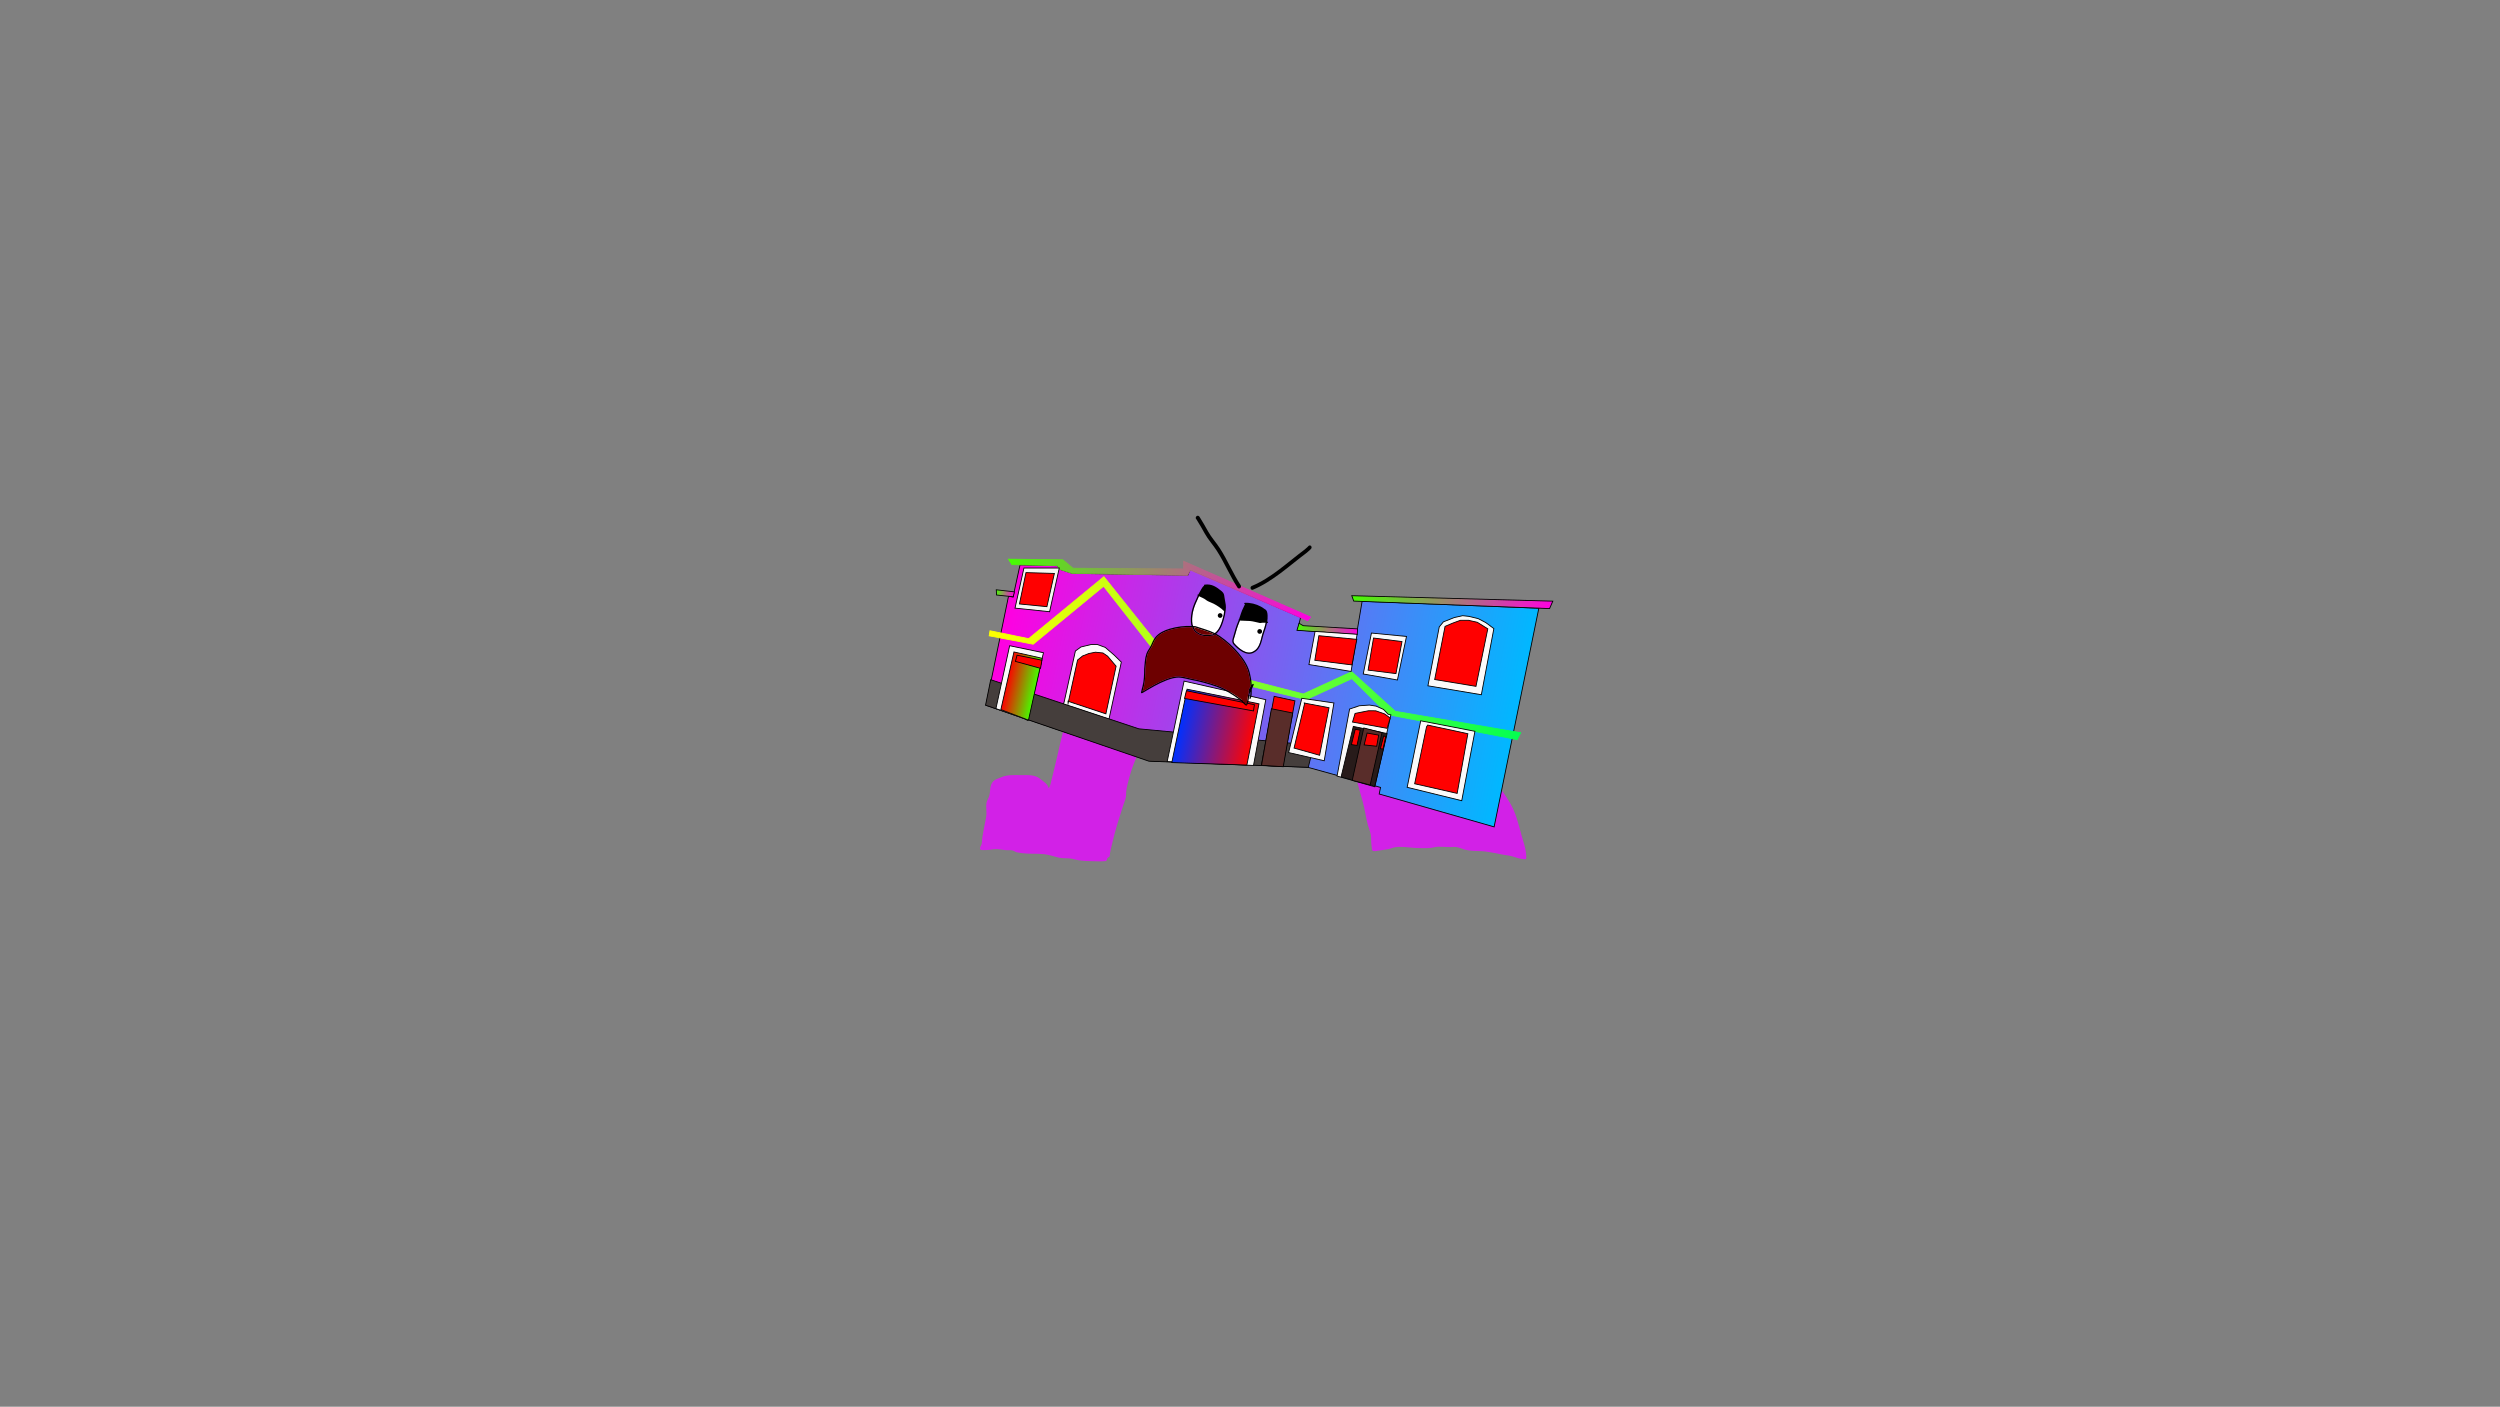 <svg version="1.1" xmlns="http://www.w3.org/2000/svg" xmlns:xlink="http://www.w3.org/1999/xlink" width="2878.25" height="1619.58" viewBox="0,0,2878.25,1619.58"><rect x="0" y="0" width="2878.25" height="1619.58" fill="#808080" stroke="none"/><defs><linearGradient x1="39.511" y1="76.883" x2="628.356" y2="199.429" gradientUnits="userSpaceOnUse" id="color-1"><stop offset="0" stop-color="#ff00e1"/><stop offset="1" stop-color="#00b8ff"/></linearGradient><linearGradient x1="29.233" y1="51.117" x2="49.739" y2="55.384" gradientUnits="userSpaceOnUse" id="color-2"><stop offset="0" stop-color="#45ff00"/><stop offset="1" stop-color="#ff00e1"/></linearGradient><linearGradient x1="30.745" y1="56.376" x2="639.758" y2="183.119" gradientUnits="userSpaceOnUse" id="color-3"><stop offset="0" stop-color="#feff00"/><stop offset="1" stop-color="#03ff51"/></linearGradient><linearGradient x1="30.745" y1="56.376" x2="639.758" y2="183.119" gradientUnits="userSpaceOnUse" id="color-4"><stop offset="0" stop-color="#feff00"/><stop offset="1" stop-color="#03ff51"/></linearGradient><linearGradient x1="47.108" y1="-2.378" x2="393.681" y2="69.748" gradientUnits="userSpaceOnUse" id="color-5"><stop offset="0" stop-color="#45ff00"/><stop offset="1" stop-color="#ff00e1"/></linearGradient><linearGradient x1="47.108" y1="-2.378" x2="393.681" y2="69.748" gradientUnits="userSpaceOnUse" id="color-6"><stop offset="0" stop-color="#45ff00"/><stop offset="1" stop-color="#ff00e1"/></linearGradient><linearGradient x1="377.409" y1="88.115" x2="444.957" y2="102.172" gradientUnits="userSpaceOnUse" id="color-7"><stop offset="0" stop-color="#45ff00"/><stop offset="1" stop-color="#ff00e1"/></linearGradient><linearGradient x1="442.526" y1="38.698" x2="665.634" y2="85.13" gradientUnits="userSpaceOnUse" id="color-8"><stop offset="0" stop-color="#45ff00"/><stop offset="1" stop-color="#ff00e1"/></linearGradient><linearGradient x1="41.304" y1="156.508" x2="75.078" y2="163.537" gradientUnits="userSpaceOnUse" id="color-9"><stop offset="0" stop-color="#ff0000"/><stop offset="1" stop-color="#45ff00"/></linearGradient><linearGradient x1="240.545" y1="205.748" x2="323.947" y2="223.105" gradientUnits="userSpaceOnUse" id="color-10"><stop offset="0" stop-color="#0030ff"/><stop offset="1" stop-color="#ff0303"/></linearGradient></defs><g transform="translate(1117.373,629.809)"><g data-paper-data="{&quot;isPaintingLayer&quot;:true}" fill-rule="nonzero" stroke-linejoin="miter" stroke-miterlimit="10" stroke-dasharray="" stroke-dashoffset="0" style="mix-blend-mode: normal"><path d="M-1117.373,989.77v-1619.58h2878.25v1619.58z" fill="none" stroke="#000000" stroke-width="0" stroke-linecap="butt"/><path d="M-1117.373,989.77v-1619.58h2878.25v1619.58z" fill="none" stroke="#000000" stroke-width="0" stroke-linecap="butt"/><path d="M490.053,168.742c2.806,-0.704 5.61,-1.407 8.407,-2.145c1.399,-0.369 3.009,-0.254 4.32,-0.795c-0.268,-1.767 -0.535,-3.534 -0.803,-5.301c0,0 -0.217,-1.433 1.216,-1.65c1.433,-0.217 1.65,1.216 1.65,1.216c0.128,0.846 0.256,1.693 0.385,2.539c0.168,-0.068 0.352,-0.106 0.544,-0.106c0.651,0 1.202,0.429 1.385,1.02l0.88,2.625c1.832,3.342 3.655,6.689 5.48,10.035c3.962,7.266 5.91,15.845 8.454,23.672c1.089,3.351 0.476,7.206 1.192,10.556c0.788,3.687 4.031,5.795 5.669,8.92c1.722,3.285 2.983,7.125 4.677,10.518c2.716,7.275 5.475,13.949 9.215,20.746c0.971,1.764 1.971,5.311 3.921,6.314c1.663,0.855 5.247,-2.094 6.68,-2.397c6.461,-1.368 14.486,0.549 20.56,2.532c7.712,1.989 15.091,4.012 21.931,8.294c10.911,6.831 18.389,17.852 24.897,28.655c7.085,11.761 10.157,25.004 13.685,38.168c1.746,6.513 4.388,13.145 5.05,19.853c0.101,1.048 0.735,6.34 0.154,6.918c-0.983,0.979 -2.772,0.327 -4.156,0.23c-3.597,-0.253 -7.681,-1.882 -11.149,-2.873c-3.69,-1.054 -6.978,-1.389 -10.717,-2.013c-9.577,-1.597 -18.261,-4.108 -28.089,-4.237c-4.909,-0.065 -9.845,-0.277 -14.68,-1.245c-3.745,-0.75 -7.324,-2.684 -11.042,-3.334c-2.492,-0.436 -5.561,0.019 -8.09,0.019c-5.347,0 -11.873,-1.014 -17.104,0.055c-3.162,0.646 -5.416,1.104 -8.771,1.104c-4.662,-0 -9.404,0.098 -14.057,-0.202c-7.448,-0.48 -15.262,-1.873 -22.745,-0.839c-2.803,0.387 -5.527,1.718 -8.306,2.268c-4.788,0.948 -9.694,1.308 -14.502,2.248c-1.142,-0.189 -2.612,0.258 -3.425,-0.566c-0.896,-0.907 -0.595,-2.481 -0.824,-3.736c-0.716,-3.923 -0.687,-7.73 -0.804,-11.689c-0.149,-5.04 -2.205,-8.839 -3.525,-13.585c-2.584,-9.291 -3.652,-18.943 -6.312,-28.253c-5.564,-19.473 -10.934,-39.066 -15.096,-58.896c-2.371,-11.298 -5.709,-22.827 -6.325,-34.39c-0.47,-8.819 0.684,-17.497 1.696,-26.23c0.201,-1.736 0.1,-8.185 1.14,-9.379c2.503,-2.871 6.684,-0.422 9.61,-0.267c4.128,0.218 8.171,1.006 12.21,1.837c1.076,-0.819 2.747,0.496 4.089,0.822c0.108,0.026 0.215,0.052 0.323,0.078c1.169,0.23 2.341,0.447 3.516,0.639c4.271,0.699 8.567,0.99 12.794,1.871c3.18,0.421 6.342,0.949 9.319,1.819c1.828,-0.499 3.652,-0.988 5.473,-1.445zM502.002,168.661c-2.79,0.794 -5.619,1.481 -8.432,2.187c-1.393,0.35 -2.791,0.718 -4.191,1.096c2.956,1.261 5.77,2.682 8.823,3.637c0.424,-0.516 1.152,-0.516 1.152,-0.516l0.121,0.074c0.825,-0.267 3.383,-1.346 4.626,-0.624c-0.307,-2.029 -0.615,-4.058 -0.922,-6.086c-0.401,0.064 -0.802,0.125 -1.177,0.232z" data-paper-data="{&quot;index&quot;:null}" fill="#d221e7" stroke="none" stroke-width="1" stroke-linecap="butt"/><path d="M119.003,175.812c1.288,0.664 0.624,1.952 0.624,1.952l-0.623,1.209c4.439,-0.816 8.829,-4.582 12.915,-6.22c4.725,-1.894 9.16,-1.99 13.988,-2.875c2.936,-0.539 4.844,-2.805 7.571,-3.733c3.782,-1.287 8.418,-1.073 12.235,-0.303c6.349,1.317 13.38,0.536 19.86,0.536c3.218,0 7.049,0.604 10.201,0.019c3.055,-0.567 5.533,-1.286 8.753,-1.162c1.285,0.049 2.856,-0.501 3.845,0.321c0.986,0.82 0.718,2.463 1.006,3.713c1.059,4.595 1.979,9.501 1.988,14.208c0,3.78 0.545,8.06 -0.014,11.793c-0.601,4.017 -3.787,6.967 -5.455,10.586c-1.143,2.482 -2.524,5.257 -3.425,7.833c-0.361,1.033 -0.998,4.832 -1.383,5.73c-0.76,1.772 -2.404,3.074 -3.151,4.852c-0.743,1.77 -0.549,3.835 -1.247,5.623c-1.38,3.534 -3.648,6.83 -5.108,10.401c-3.262,7.979 -6.395,16.059 -8.617,24.403c-1.436,5.39 -3.049,11.254 -3.778,16.781c-0.152,1.154 -0.062,4.792 -0.248,5.852c-0.657,3.746 -2.392,7.61 -3.54,11.239c-4.326,13.683 -8.735,27.102 -11.943,41.074c-1.26,5.485 -2.944,11.042 -3.268,16.658c-0.848,0.604 -1.903,0.993 -2.545,1.813c-0.658,0.842 -0.367,2.302 -1.199,2.974c-0.856,0.691 -2.148,0.504 -3.242,0.613c-3.804,0.376 -7.856,0.003 -11.68,0.003c-5.744,-0.001 -11.869,-0.318 -17.557,-1.172c-2.844,-0.427 -5.608,-1.508 -8.459,-1.877c-4.799,-0.621 -9.499,-0.002 -14.242,-1.175c-5.412,-1.353 -11.154,-3.289 -16.703,-3.9c-8.433,-0.927 -16.973,-0.027 -25.477,-1.157c-0.156,-0.021 -5.857,-0.973 -5.933,-0.995c-1.823,-0.532 -3.378,-1.847 -5.233,-2.252c-1.799,-0.393 -3.682,-0.07 -5.523,-0.118c-3.77,-0.101 -7.364,-0.99 -11.104,-1.269c-4.443,-0.331 -8.684,0.95 -13.102,1.083c-0.778,0.023 -5.855,0.196 -6.358,-0.336c-2.125,-2.254 0.246,-4.253 0.789,-6.089c0.766,-2.588 0.625,-5.753 1.033,-8.426c0.73,-4.781 1.72,-9.539 2.579,-14.299c0.67,-3.713 1.686,-7.533 2.042,-11.287c0.427,-4.513 -0.749,-9.508 0.107,-13.95c0.545,-2.829 2.51,-5.392 3.252,-8.172c1.592,-5.961 0.039,-12.271 4.94,-17.007c2.151,-2.079 5.568,-2.76 8.201,-4.013c7.181,-3.366 15.526,-2.702 23.284,-2.702c7.981,0 16.382,-0.769 22.71,4.726c3.615,3.139 8.086,5.23 9.075,10.317c1.663,-1.463 1.905,-3.349 2.417,-5.436c0.921,-3.753 1.853,-7.503 2.78,-11.254c3.2,-12.954 6.236,-25.945 9.136,-38.969c0.674,-2.697 1.701,-5.549 2.084,-8.301c0.799,-5.74 0.417,-11.822 2.208,-17.456c0.578,-1.819 1.972,-3.322 2.475,-5.163c0.241,-0.884 0.093,-5.45 0.287,-5.876c0.446,-0.982 1.736,-1.317 2.415,-2.155c1.153,-1.424 1.688,-3.254 2.527,-4.883l0.879,-1.705c0,0 0.664,-1.288 1.952,-0.624z" data-paper-data="{&quot;index&quot;:null}" fill="#d221e7" stroke="none" stroke-width="1" stroke-linecap="butt"/><path d="M423.099,207.318l1.513,-4.228l15.313,-43.394c0,0 12.615,-2.791 18.356,-1.166c5.512,1.561 15.43,10.733 15.43,10.733l-18.644,51.752l-31.454,-13.198l-1.52,0.021z" data-paper-data="{&quot;index&quot;:null}" fill="none" stroke="#000000" stroke-width="0" stroke-linecap="round"/><path d="M100.151,21.524l3.055,4.278l13.95,4.421l133,2.187l2.907,-6.678l126.89,55.238l-3.305,14.789l67.822,4.403l6.363,-37.701l203.467,7.927l-51.491,251.793l-132.328,-37.857l1.574,-7.563l-84.078,-23.264l-180.727,-7.264l-189.405,-63.999l25.876,-125.585l5.205,0.904l8.055,-36.977z" fill="url(#color-1)" stroke="#000000" stroke-width="1" stroke-linecap="round"/><path d="M49.172,57.244l-19.177,-2.013l-0.367,-6.009l20.9,2.372z" fill="url(#color-2)" stroke="#000000" stroke-width="1" stroke-linecap="round"/><path d="M22.416,96.396l44.494,9.08l86.621,-71.324l76.38,95.583l153.235,39.441l55.672,-25.628l50.198,45.594l144.358,24.649l-4.206,8.114l-2.894,-0.782l-145.478,-28.118l-41.738,-41.541l-52.693,24.271l-161.495,-39.272l-71.641,-91.361l-81.088,66.767l-50.668,-9.646z" fill="url(#color-3)" stroke="url(#color-4)" stroke-width="1" stroke-linecap="round"/><path d="M100.22,21.439l-52.598,-1.238l-3.921,-6.209l62.441,0.59l11.798,9.826l127.43,0.811l0.034,-8.802l146.017,64.187l-3.208,4.186l-135.232,-58.347l-3.258,6.154l-133.002,-2.33l-14.805,-4.879z" fill="url(#color-5)" stroke="url(#color-6)" stroke-width="1" stroke-linecap="round"/><path d="M378.206,87.741l4.811,2.799l62.52,3.663l-0.293,6.591l-69.449,-4.925z" fill="url(#color-7)" stroke="#000000" stroke-width="1" stroke-linecap="round"/><path d="M438.922,56.016l231.464,6.282l-3.76,8.566l-225.448,-8.625z" fill="url(#color-8)" stroke="#000000" stroke-width="1" stroke-linecap="round"/><path d="M526.596,159.748l13.033,-67.807l4.809,-5.831l12.534,-4.942l9.613,-2.134l7.208,0.781l10.612,2.568l8.595,4.485l9.507,7.012l-14.409,76.15z" fill="#fbfafa" stroke="#000000" stroke-width="1" stroke-linecap="round"/><path d="M534.384,152.559l11.937,-61.248l8.866,-3.728l8.758,-3.211l9.183,-0.067l10.303,2.324l12.092,7.55l-13.598,66.206z" fill="#ff0000" stroke="#000000" stroke-width="1" stroke-linecap="round"/><path d="M491.49,153.071l-39.367,-6.934l9.446,-47.114l40.357,3.904z" fill="#fbfafa" stroke="#000000" stroke-width="1" stroke-linecap="round"/><path d="M489.787,145.705l-32.072,-3.978l6.26,-36.99l32.761,4.121z" fill="#ff0000" stroke="#000000" stroke-width="1" stroke-linecap="round"/><path d="M438.122,143.223l-48.507,-7.938l7.028,-38.089l48.405,3.242z" fill="#fbfafa" stroke="#000000" stroke-width="1" stroke-linecap="round"/><path d="M439.147,135.706l-42.763,-5.304l4.639,-28.339l43.703,4.241z" fill="#ff0000" stroke="#000000" stroke-width="1" stroke-linecap="round"/><path d="M107.872,177.958l12.846,-58.272l6.353,-4.611l11.932,-2.91l6.835,-0.016l9.191,3.351l10.218,8.778l8.359,8.212l-14.252,65.89l-52.508,-17.22z" fill="#fbfafa" stroke="#000000" stroke-width="1" stroke-linecap="round"/><path d="M112.31,179.96l10.917,-49.864l5.836,-4.718l7.236,-2.809l7.502,-1.495l8.623,0.896l5.357,3.632l9.817,11.571l-11.775,54.854l-43.554,-14.458z" fill="#ff0000" stroke="#000000" stroke-width="1" stroke-linecap="round"/><path d="M23.229,152.747l170.577,56.534l201.212,19.042l-6.169,25.324l-183.475,-7.081l-188.087,-64.492z" fill="#453e3c" stroke="#000000" stroke-width="1" stroke-linecap="round"/><path d="M65.779,199.581l-3.911,-1.938l-32.634,-11.646l15.787,-72.402l38.944,8.105z" fill="#fbfafa" stroke="#000000" stroke-width="1" stroke-linecap="round"/><path d="M66.73,199.329l-31.801,-12.191l15.067,-66.35l32.46,7.295z" fill="url(#color-9)" stroke="#000000" stroke-width="1" stroke-linecap="round"/><path d="M80.589,139.649l-28.899,-7.992l1.851,-7.166l28.641,5.781z" fill="#ff0000" stroke="#000000" stroke-width="1" stroke-linecap="round"/><path d="M226.391,246.984l19.457,-92.628l94.071,21.375l-14.138,75.712z" fill="#fbfafa" stroke="#000000" stroke-width="1" stroke-linecap="round"/><path d="M231.715,248.182l17.59,-84.522l82.784,16.869l-13.942,70.449z" fill="url(#color-10)" stroke="#000000" stroke-width="1" stroke-linecap="round"/><path d="M325.717,188.686l-79.352,-14.357l2.209,-8.889l78.268,16.109z" fill="#ff0000" stroke="#000000" stroke-width="1" stroke-linecap="round"/><path d="M359.539,252.715l-24.669,-1.538l14.701,-79.28l23.916,5.157z" fill="#ff0000" stroke="#000000" stroke-width="1" stroke-linecap="round"/><path d="M360.038,252.909l-25.014,-1.61l11.398,-65.135l24.505,4.92z" fill="#592d2a" stroke="#000000" stroke-width="1" stroke-linecap="round"/><path d="M381.371,174.155l36.997,5.362l-11.15,66.535l-41.005,-9.432z" fill="#fbfafa" stroke="#000000" stroke-width="1" stroke-linecap="round"/><path d="M383.677,179.489l29.057,5.508l-10.851,54.732l-29.381,-8.272l12.245,-51.925z" fill="#ff0000" stroke="#000000" stroke-width="1" stroke-linecap="round"/><path d="M421.977,263.687l14.443,-77.176l11.214,-3.779l11.674,-0.807l7.654,1.233l8.394,3.724l5.479,5.635l3.102,0.645l-18.5,82.849z" fill="#fbfafa" stroke="#000000" stroke-width="1" stroke-linecap="round"/><path d="M426.62,264.698l14.088,-58.193l38.908,8.277l-14.21,60.505z" fill="#281b1a" stroke="#000000" stroke-width="1" stroke-linecap="round"/><path d="M439.465,268.63l13.277,-60.34l20.98,5.445l-13.621,60.268z" fill="#592d2a" stroke="#000000" stroke-width="1" stroke-linecap="round"/><path d="M448.614,210.847l-3.658,17.576l-6.447,-0.982l4.383,-17.605z" fill="#ff0000" stroke="#000000" stroke-width="1" stroke-linecap="round"/><path d="M456.563,214.119l13.34,2.417l-2.309,12.823l-14.417,-1.562z" fill="#ff0000" stroke="#000000" stroke-width="1" stroke-linecap="round"/><path d="M474.853,232.488l-3.001,-0.265l3.773,-14.676l2.377,0.674z" fill="#ff0000" stroke="#000000" stroke-width="1" stroke-linecap="round"/><path d="M479.62,208.715l-39.848,-7.214l2.977,-9.987l15.557,-3.055l8.249,0.099l10.052,3.53l6.556,4.78z" fill="#ff0000" stroke="#000000" stroke-width="1" stroke-linecap="round"/><path d="M580.71,212.134l-15.189,79.897l-62.817,-15.41l15.578,-76.581z" fill="#fbfafa" stroke="#000000" stroke-width="1" stroke-linecap="round"/><path d="M526.294,204.945l46.282,9.991l-12.315,68.675l-48.931,-11.082l13.618,-65.437z" fill="#ff0000" stroke="#000000" stroke-width="1" stroke-linecap="round"/><path d="M102.15,24.203l-11.113,50.279l-39.819,-4.175l10.25,-46.13z" fill="#f6f7f3" stroke="#000000" stroke-width="1" stroke-linecap="round"/><path d="M63.837,29.431l32.697,0.961l-8.609,38.247l-31.6,-3.113z" fill="#ff0000" stroke="#000000" stroke-width="1" stroke-linecap="round"/><path d="M260.05,-31.933c-0.288,-0.243 -1.492,-1.413 -0.288,-3.074c1.358,-1.873 3.061,-0.624 3.061,-0.624l0.742,0.714c3.477,5.51 6.699,11.094 9.858,16.822c3.874,7.041 9.339,12.804 13.667,19.508c8.814,13.651 15.074,29.02 23.987,42.637c0,0 1.171,1.789 -0.666,3.155c-1.837,1.366 -3.008,-0.422 -3.008,-0.422c-8.923,-13.631 -15.187,-29.019 -24.013,-42.677c-4.38,-6.778 -9.865,-12.614 -13.798,-19.728c-3.062,-5.551 -6.182,-10.965 -9.543,-16.309z" data-paper-data="{&quot;index&quot;:null}" fill="#000000" stroke="none" stroke-width="1" stroke-linecap="butt"/><path d="M392.083,-1.121c1.423,1.666 -0.145,3.264 -0.145,3.264l-1.438,1.457c-1.138,0.994 -2.276,1.988 -3.415,2.982c-19.976,14.912 -39.081,33.093 -61.878,42.514c0,0 -1.998,0.824 -2.698,-1.333c-0.7,-2.157 1.298,-2.98 1.298,-2.98c22.406,-9.212 41.189,-27.26 60.819,-41.883c1.094,-0.957 2.188,-1.914 3.282,-2.871l1.184,-1.217c0,0 1.568,-1.599 2.99,0.067z" data-paper-data="{&quot;index&quot;:null}" fill="#000000" stroke="none" stroke-width="1" stroke-linecap="butt"/><path d="M288.471,52.174c2.524,2.453 2.398,4.579 2.932,7.996c0.968,6.195 1.059,11.581 0.121,17.805c-1.918,7.815 -4.682,19.029 -12.586,22.586c-7.006,1.067 -14.298,1.297 -19.631,-4.203c-1.744,-1.799 -2.779,-4.918 -3.818,-7.185c-1.411,-9.248 1.088,-18.913 5.095,-27.215c1.778,-4.317 3.788,-8.341 6.147,-12.365c1.31,-2.235 2.341,-4.292 4.984,-4.705l0.679,-0.224c0,0 0.16,-0.056 0.301,-0.19c6.26,0.017 10.888,3.659 15.775,7.701z" data-paper-data="{&quot;noHover&quot;:false,&quot;origItem&quot;:[&quot;Path&quot;,{&quot;applyMatrix&quot;:true,&quot;segments&quot;:[[[463.02145,118.92474],[11.94148,-3.76279],[-0.18782,0.34138]],[462.56327,119.46889],[[461.40637,120.30632],[0,0],[-4.78797,2.38894]],[[454.7767,132.28436],[1.14195,-5.05316],[-2.05618,9.09862]],[[450.59007,159.5336],[0.77318,-9.30587],[-2.60543,18.25199]],[[457.33707,214.37126],[-8.29546,-16.77166],[3.35404,3.69263]],[[468.94246,225.73925],[-4.41495,-2.37184],[13.49664,7.25079]],[[508.8316,221.85864],[-12.70549,6.27955],[12.90926,-11.56875]],[[519.07651,171.27858],[1.08192,16.05697],[-1.9841,-12.43181]],[[508.09898,137.49402],[5.59959,11.22069],[-3.08854,-6.18895]],[[497.69355,124.0439],[6.29819,3.14621],[-11.7641,-4.74133]]],&quot;closed&quot;:true}]}" fill="#ffffff" stroke="none" stroke-width="0.5" stroke-linecap="butt"/><path d="M337.631,72.473c2.769,1.209 2.835,3.959 2.952,6.663c0.272,6.277 -1.627,12.55 -3.739,18.374c-2.829,7.803 -2.999,18.437 -11.214,22.638c-7.693,4.747 -17.418,-3.953 -21.982,-9.286c-1.887,-2.856 -0.268,-5.223 0.511,-8.27c1.43,-5.594 3.152,-11.115 5.363,-16.444c2.153,-5.196 3.346,-11.091 6.062,-15.999c0.434,-0.784 1.52,-4.288 2.431,-4.507c0.014,-0.003 0.027,-0.006 0.041,-0.009c0.381,0.009 0.764,0.024 1.147,0.047c0.266,0.042 0.534,0.082 0.798,0.072l0.144,-0.002c6.26,0.562 12.619,2.994 17.487,6.722z" data-paper-data="{&quot;noHover&quot;:false,&quot;origItem&quot;:[&quot;Path&quot;,{&quot;applyMatrix&quot;:true,&quot;segments&quot;:[[[566.35295,130.72043],[12.27227,-2.72292],[0,0]],[[566.08002,130.81116],[0,0],[-0.49701,0.17916]],[[564.51821,131.15611],[0.53239,-0.0809],[-0.7424,0.18804]],[[562.30763,131.75969],[0.73107,-0.21435],[-0.02414,0.0137]],[[562.23565,131.80185],[0.02385,-0.01442],[-1.60395,0.96966]],[[560.34435,141.85964],[0.35189,-1.75725],[-2.20257,10.99907]],[[558.52911,175.96742],[0.95361,-11.20702],[-0.98546,11.49706]],[[558.25012,210.46726],[-0.66539,-11.52947],[0.36236,6.27868]],[[562.26585,226.51965],[-5.32806,-4.29887],[11.93061,7.39711]],[[609.69817,230.88926],[-11.78467,13.70908],[13.11047,-12.98617]],[[617.29234,181.04419],[-0.66268,16.58674],[0.49649,-12.38105]],[[613.32811,143.83386],[4.32361,11.79936],[-1.86229,-5.08228]],[[603.68782,132.93587],[6.0106,0.62561],[-11.53671,-4.15555]]],&quot;closed&quot;:true}]}" fill="#ffffff" stroke="none" stroke-width="0.5" stroke-linecap="butt"/><path d="M284.753,77.997c0.46,-1.447 2.007,-2.248 3.454,-1.787c1.447,0.46 2.248,2.007 1.787,3.454c-0.46,1.447 -2.007,2.248 -3.454,1.787c-1.447,-0.46 -2.248,-2.007 -1.787,-3.454z" fill="#000000" stroke="none" stroke-width="0.5" stroke-linecap="butt"/><path d="M330.297,96.319c0.46,-1.447 2.007,-2.248 3.454,-1.787c1.447,0.46 2.248,2.007 1.787,3.454c-0.46,1.447 -2.007,2.248 -3.454,1.787c-1.447,-0.46 -2.248,-2.007 -1.787,-3.454z" fill="#000000" stroke="none" stroke-width="0.5" stroke-linecap="butt"/><path d="M320.705,166.347l-0.608,-0.427c0.053,-1.659 0.961,-3.517 2.176,-5.103c-0.099,-4.149 -0.441,-8.269 -1.453,-12.325c-1.609,-9.687 -6.741,-17.727 -12.977,-25.125c-6.456,-7.661 -13.669,-14.274 -21.949,-19.904c-1.453,-0.988 -2.943,-1.86 -4.462,-2.642c-0.653,0.428 -1.344,0.807 -2.077,1.129c-7.497,1.208 -15.45,1.357 -21.108,-4.602c-1.243,-1.309 -2.163,-3.166 -2.962,-4.994c-8.828,-0.292 -16.871,0.547 -25.598,3.113c-5.941,1.745 -11.949,4.425 -15.892,9.378c-2.159,2.712 -3.297,6.029 -4.76,9.122c-1.496,3.162 -4.017,5.978 -5.159,9.307c-1.884,5.495 -1.894,11.462 -2.51,17.172c0.004,5.795 -0.318,12.039 -1.283,17.762c-0.386,2.29 -1.23,4.549 -1.738,6.818c-0.044,0.198 -0.077,0.81 -0.258,1.305c0.211,-0.16 0.422,-0.307 0.561,-0.392c8.72,-5.232 16.841,-10.056 26.336,-13.771c4.911,-1.914 11.027,-3.719 16.33,-3.261c4.484,0.388 8.897,1.823 13.307,2.658c9.839,1.863 19.615,4.511 29.056,7.824c9.276,3.261 18.367,8.836 26.248,14.662c2.605,1.953 5.363,4.511 7.308,7.065c0.295,0.387 0.335,-0.914 0.507,-1.369c0.499,-1.316 0.705,-2.679 0.932,-4.062c0.459,-2.803 0.913,-6.636 2.034,-9.34zM258.507,92.507c-0.524,-0.032 -1.044,-0.061 -1.561,-0.086c0.656,1.457 1.409,2.883 2.39,3.895c5.332,5.5 12.589,5.262 19.595,4.195c0.318,-0.143 0.628,-0.299 0.93,-0.466c-6.822,-3.22 -14.161,-4.893 -21.354,-7.538zM322.3,166.445c-0.002,0.004 -0.005,0.007 -0.007,0.011c-1.756,3.451 -1.679,8.493 -2.658,12.326c-0.275,1.078 -0.897,3.883 -2.509,3.832c-0.105,-0.003 -1.907,-1.5 -2.031,-1.615c-2.077,-1.918 -3.799,-4.044 -6.066,-5.743c-7.761,-5.736 -16.715,-11.238 -25.85,-14.45c-9.364,-3.299 -19.076,-5.917 -28.838,-7.766c-4.358,-0.825 -8.726,-2.255 -13.157,-2.638c-5.059,-0.437 -10.979,1.326 -15.655,3.163c-9.417,3.685 -17.461,8.471 -26.111,13.66c-0.39,0.231 -2.326,1.705 -3.02,0.797c-0.382,-0.5 0.068,-1.258 0.158,-1.881c0.284,-1.963 0.916,-3.922 1.421,-5.836c1.644,-6.231 1.885,-13.498 1.89,-19.94c0.623,-5.853 0.657,-11.96 2.592,-17.589c1.165,-3.388 3.697,-6.237 5.218,-9.452c1.518,-3.208 2.711,-6.621 4.955,-9.432c4.144,-5.19 10.393,-8.03 16.629,-9.866c8.626,-2.537 16.668,-3.471 25.368,-3.204c-0.183,-0.432 -0.362,-0.853 -0.541,-1.255c-1.54,-9.584 1.002,-19.577 5.163,-28.192c0.76,-1.846 1.557,-3.64 2.406,-5.402c-0.196,-0.114 -0.421,-0.345 -0.332,-0.782c0.15,-0.735 0.884,-0.585 0.884,-0.585l0.105,0.03c0.972,-1.941 2.012,-3.85 3.137,-5.757c1.057,-1.792 1.996,-3.42 3.484,-4.438l0,0c-0.043,-0.077 -0.076,-0.171 -0.093,-0.285c-0.116,-0.741 0.625,-0.857 0.625,-0.857c8.423,-1.232 13.853,2.79 19.976,7.799c2.378,2.314 2.456,3.393 2.894,6.64c0.4,2.964 1.124,5.942 1.531,8.898c0.524,3.813 -0.358,7.878 -0.922,11.617c-1.767,7.22 -4.172,16.624 -10.17,21.574c1.346,0.724 2.668,1.516 3.96,2.395c8.393,5.707 15.709,12.413 22.253,20.178c6.386,7.581 11.659,15.859 13.299,25.787c0.907,3.622 1.287,7.3 1.435,11.002c0.066,-0.064 0.133,-0.127 0.2,-0.189l-0.203,-0.203l1.061,-1.061c0.136,-0.136 0.323,-0.22 0.53,-0.22c0.414,0 0.75,0.336 0.75,0.75c0,0.104 -0.021,0.204 -0.06,0.294l-0.313,0.781c-0.625,1.549 -1.186,3.014 -1.881,4.446c0.001,0.625 -0.001,1.25 -0.005,1.875c-0.018,2.914 -0.018,6.065 -1.329,8.724c0,0 -0.335,0.671 -1.006,0.335c-0.671,-0.335 -0.335,-1.006 -0.335,-1.006c1.104,-2.17 1.156,-4.829 1.167,-7.272zM258.812,91.039c7.62,2.659 15.383,4.493 22.531,8.047c6.078,-4.535 8.425,-14.162 10.133,-21.123c0.219,-1.451 0.382,-2.854 0.492,-4.231c-0.207,-0.065 -0.346,-0.205 -0.346,-0.205l-0,0c-3.044,-3.104 -7.818,-6.259 -11.731,-8.281c-2.819,-1.457 -6.216,-2.29 -8.728,-4.231c-2.147,-1.903 -5.449,-3.049 -8.143,-4.396c-0.845,1.751 -1.64,3.533 -2.397,5.371c-4.007,8.302 -6.506,17.903 -5.095,27.152c0.249,0.544 0.498,1.136 0.755,1.748c0.836,0.04 1.678,0.09 2.528,0.15z" fill="#000000" stroke="none" stroke-width="0.5" stroke-linecap="butt"/><path d="M318.713,175.714c-0.227,1.383 -0.435,2.748 -0.933,4.064c-0.172,0.455 -0.292,1.696 -0.586,1.308c-1.945,-2.554 -4.623,-5.051 -7.228,-7.004c-7.881,-5.825 -16.976,-11.395 -26.252,-14.657c-9.442,-3.314 -19.271,-5.949 -29.11,-7.812c-4.41,-0.835 -8.848,-2.29 -13.331,-2.678c-5.304,-0.458 -11.424,1.34 -16.334,3.254c-9.495,3.715 -17.525,8.498 -26.245,13.73c-0.138,0.084 -0.44,0.275 -0.651,0.435c0.181,-0.495 0.213,-1.107 0.257,-1.305c0.508,-2.269 1.351,-4.532 1.737,-6.822c0.965,-5.723 1.285,-11.981 1.281,-17.776c0.616,-5.71 0.627,-11.693 2.511,-17.187c1.141,-3.329 3.666,-6.153 5.161,-9.316c1.462,-3.093 2.605,-6.418 4.764,-9.13c3.943,-4.953 9.963,-7.646 15.904,-9.39c8.727,-2.567 16.795,-3.415 25.622,-3.123c0.8,1.829 1.723,3.685 2.965,4.994c5.658,5.959 13.638,5.816 21.135,4.608c0.732,-0.323 1.425,-0.701 2.078,-1.129c1.519,0.783 3.014,1.657 4.467,2.646c8.28,5.631 15.511,12.269 21.967,19.93c6.236,7.398 11.369,15.461 12.978,25.148c1.012,4.055 1.352,8.185 1.451,12.333c-1.215,1.586 -2.125,3.449 -2.178,5.107l0.608,0.427c-1.12,2.704 -1.578,6.543 -2.037,9.346z" data-paper-data="{&quot;noHover&quot;:false,&quot;origItem&quot;:[&quot;Path&quot;,{&quot;applyMatrix&quot;:true,&quot;segments&quot;:[[[320.70482,166.3466],[-1.12017,2.70386],[0,0]],[[320.09679,165.91998],[0,0],[0.05261,-1.65872]],[[322.27293,160.81651],[-1.21533,1.58602],[-0.09902,-4.1485]],[[320.81992,148.49198],[1.01205,4.0551],[-1.60869,-9.68714]],[[307.84271,123.36713],[6.23631,7.39802],[-6.45551,-7.66094]],[[285.89368,103.46279],[8.2802,5.63053],[-1.45336,-0.98836]],[[281.43187,100.82046],[1.51865,0.7828],[-0.6532,0.42805]],[[279.35504,101.94988],[0.73234,-0.32268],[-7.4967,1.20831]],[[258.24668,97.34797],[5.6583,5.9587],[-1.24271,-1.30868]],[[255.28445,92.35378],[0.79953,1.82864],[-8.82783,-0.29247]],[[229.68634,95.46713],[8.72684,-2.56682],[-5.94074,1.74481]],[[213.79418,104.84556],[3.94268,-4.95324],[-2.15903,2.71242]],[[209.03468,113.96753],[1.46235,-3.09292],[-1.49565,3.16244]],[[203.87619,123.27464],[1.1415,-3.32898],[-1.88412,5.4947]],[[201.36611,140.44707],[0.61609,-5.71048],[0.00424,5.79471]],[[200.08275,158.20935],[0.96496,-5.72299],[-0.38612,2.29]],[[198.34425,165.02736],[0.50842,-2.26943],[-0.04445,0.1984]],[[198.08669,166.332],[0.18085,-0.49503],[0.21091,-0.15956]],[[198.64734,165.94022],[-0.13823,0.08445],[8.71962,-5.23159]],[[224.98304,152.16917],[-9.49489,3.71539],[4.91051,-1.91401]],[[241.31332,148.90828],[-5.30372,-0.45848],[4.4838,0.3876]],[[254.62022,151.56652],[-4.40974,-0.83503],[9.83886,1.8631]],[[283.67648,159.39091],[-9.44156,-3.31378],[9.27582,3.26141]],[[309.92459,174.05245],[-7.88089,-5.82504],[2.60543,1.95336]],[[317.23248,181.11744],[-1.94463,-2.55402],[0.29478,0.38715]],[[317.73936,179.74846],[-0.17238,0.45505],[0.49868,-1.31641]],[[318.67129,175.68661],[-0.2266,1.38286],[0.45928,-2.80289]]],&quot;closed&quot;:true}]}" fill="#6d0000" stroke="none" stroke-width="0.5" stroke-linecap="butt"/><path d="M279.908,100.059c-0.302,0.167 -0.613,0.326 -0.931,0.469c-7.006,1.067 -14.359,1.286 -19.692,-4.214c-0.981,-1.012 -1.731,-2.452 -2.387,-3.91c0.517,0.025 1.038,0.052 1.562,0.084c7.192,2.644 14.625,4.352 21.448,7.571z" data-paper-data="{&quot;noHover&quot;:false,&quot;origItem&quot;:[&quot;Path&quot;,{&quot;applyMatrix&quot;:true,&quot;segments&quot;:[[[258.50653,92.50739],[7.19204,2.64446],[-0.52352,-0.03221]],[[256.94535,92.42155],[0.51736,0.02498],[0.65608,1.45733]],[[259.33541,96.31612],[-0.98079,-1.01164],[5.33228,5.50001]],[[278.93008,100.51134],[-7.00552,1.0669],[0.3183,-0.14321]],[[279.86006,100.04535],[-0.30179,0.16721],[-6.82242,-3.2196]]],&quot;closed&quot;:true}]}" fill="#6d0000" stroke="none" stroke-width="0.5" stroke-linecap="butt"/><path d="M342.54,86.789c-0.15,0.735 -0.884,0.585 -0.884,0.585l-0.126,-0.026c-0.06,-0.014 -0.121,-0.028 -0.185,-0.041c-0.717,3.656 -1.886,7.243 -3.14,10.702c-3.007,8.292 -3.175,18.863 -11.848,23.397c-8.515,5.065 -18.744,-3.642 -23.874,-9.68c-2.206,-3.429 -0.666,-5.883 0.262,-9.504c1.453,-5.669 3.193,-11.222 5.434,-16.622c0.183,-0.441 0.36,-0.887 0.531,-1.337c-0.084,-0.121 -0.135,-0.287 -0.108,-0.515c0.05,-0.424 0.312,-0.578 0.53,-0.632c1.633,-4.576 2.834,-9.448 5.153,-13.643c0.523,-0.946 1.016,-2.561 1.765,-3.767c-0.049,0.002 -0.098,0.005 -0.147,0.007c0,0 -0.749,0.038 -0.787,-0.711c-0.038,-0.749 0.711,-0.787 0.711,-0.787c0.679,-0.035 1.364,-0.046 2.052,-0.035c0.334,-0.057 0.683,-0.017 1.036,0.033c0.431,0.021 0.862,0.05 1.294,0.088l0.121,-0.002c0,0 0.102,-0.001 0.231,0.034l-0,0c6.391,0.624 12.873,3.08 17.811,6.894c3.236,1.494 3.537,4.653 3.671,7.875c0.094,2.26 -0.079,4.511 -0.436,6.739c0.076,0.012 0.15,0.025 0.222,0.038l0.126,0.026c0,0 0.735,0.15 0.585,0.884zM333.267,87.487c-3.867,-0.74 -7.552,-1.972 -11.509,-2.332c-3.848,-0.35 -7.74,-0.122 -11.604,-0.48c-0.189,0.505 -0.385,1.006 -0.59,1.5c-2.212,5.329 -3.931,10.802 -5.361,16.396c-0.779,3.047 -2.406,5.402 -0.519,8.257c4.564,5.332 14.246,14.016 21.939,9.269c8.215,-4.201 8.342,-14.797 11.171,-22.6c1.214,-3.348 2.361,-6.829 3.066,-10.376c-2.148,-0.146 -5.005,0.054 -6.593,0.365z" fill="#000000" stroke="none" stroke-width="0.5" stroke-linecap="butt"/></g></g></svg>